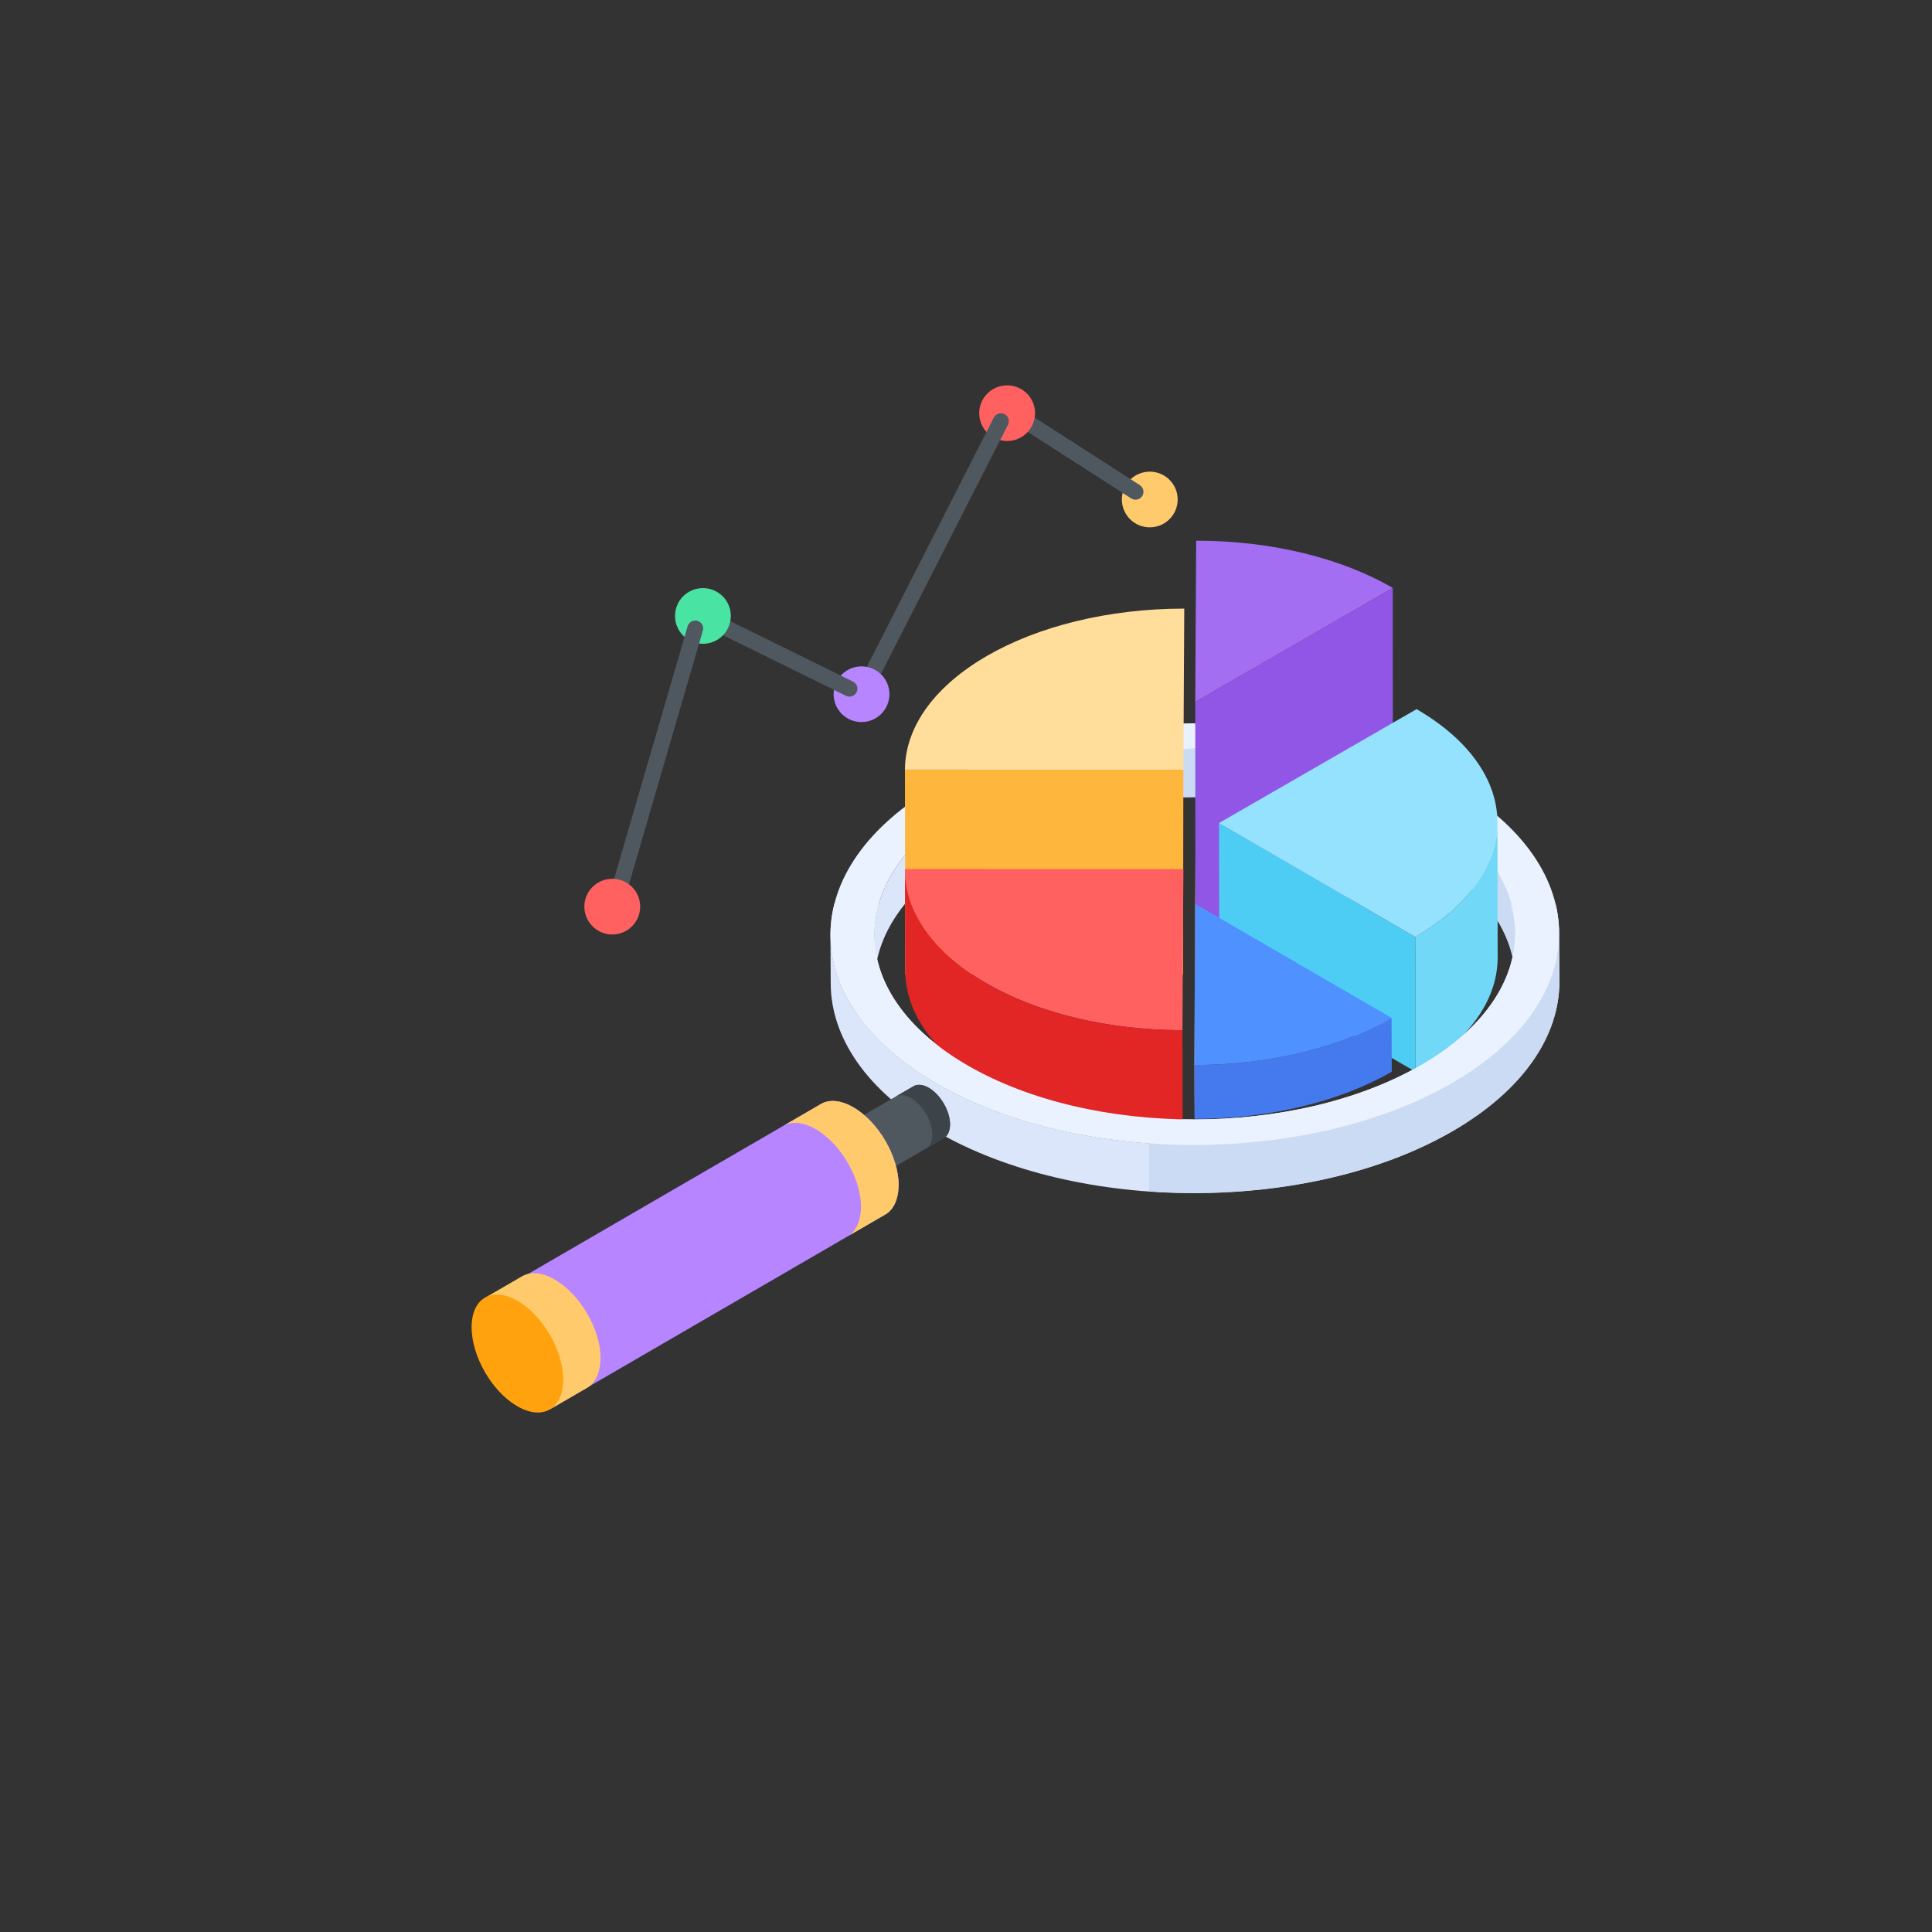<svg xmlns="http://www.w3.org/2000/svg" xmlns:xlink="http://www.w3.org/1999/xlink" width="500" zoomAndPan="magnify" viewBox="0 0 375 375" height="500" preserveAspectRatio="xMidYMid meet" version="1.0"><rect x="0" y="0" width="375" height="375" fill="#333333" stroke="none"/><defs><g/><clipPath id="a2bcbf092d"><path d="M 91.504 251 L 110 251 L 110 275 L 91.504 275 Z M 91.504 251 " clip-rule="nonzero"/></clipPath><clipPath id="0f3c6d4c50"><path d="M 190 74.75 L 201 74.75 L 201 86 L 190 86 Z M 190 74.75 " clip-rule="nonzero"/></clipPath></defs><g fill="#000000" fill-opacity="1"><g transform="translate(184.307, 195.375)"><g><path d="M 3.188 -13.266 C 2.656 -13.266 2.219 -13.426 1.875 -13.75 C 1.539 -14.082 1.375 -14.504 1.375 -15.016 C 1.375 -15.523 1.539 -15.941 1.875 -16.266 C 2.219 -16.598 2.656 -16.766 3.188 -16.766 C 3.551 -16.766 3.867 -16.688 4.141 -16.531 C 4.422 -16.383 4.641 -16.176 4.797 -15.906 C 4.953 -15.645 5.031 -15.348 5.031 -15.016 C 5.031 -14.68 4.953 -14.379 4.797 -14.109 C 4.641 -13.848 4.422 -13.641 4.141 -13.484 C 3.867 -13.336 3.551 -13.266 3.188 -13.266 Z M 0.922 5.031 C 0.047 5.031 -0.656 4.914 -1.188 4.688 L -0.812 2.344 L -0.609 2.281 C -0.328 2.414 0.004 2.484 0.391 2.484 C 1.266 2.484 1.703 1.969 1.703 0.938 L 1.703 -11.844 L 4.688 -11.844 L 4.688 0.844 C 4.688 2.227 4.363 3.27 3.719 3.969 C 3.082 4.676 2.148 5.031 0.922 5.031 Z M 0.922 5.031 "/></g></g></g><path fill="#dbe6fa" d="M 169.715 181.488 L 169.762 190.852 C 169.734 181.574 175.852 172.285 188.098 165.223 C 212.438 151.188 251.91 151.188 276.09 165.223 C 288.102 172.195 294.113 181.34 294.141 190.496 L 294.09 181.133 C 294.066 171.973 288.051 162.828 276.039 155.855 C 251.863 141.82 212.387 141.82 188.051 155.855 C 175.805 162.918 169.688 172.211 169.715 181.488 Z M 169.715 181.488 " fill-opacity="1" fill-rule="nonzero"/><path fill="#dbe6fa" d="M 161.191 181.512 L 161.242 190.879 C 161.27 201.289 168.109 211.688 181.766 219.613 C 209.258 235.574 254.152 235.582 281.824 219.625 C 295.75 211.594 302.707 201.023 302.676 190.473 L 302.625 181.105 C 302.656 191.66 295.703 202.227 281.773 210.258 C 254.102 226.215 209.211 226.207 181.715 210.25 C 168.059 202.32 161.223 191.926 161.191 181.512 Z M 161.191 181.512 " fill-opacity="1" fill-rule="nonzero"/><path fill="#cbdbf4" d="M 294.09 181.133 C 294.066 171.973 288.055 162.828 276.039 155.855 C 261.648 147.5 241.844 144.16 223.031 145.754 L 223.031 155.121 C 241.859 153.52 261.684 156.859 276.09 165.223 C 288.102 172.195 294.113 181.34 294.141 190.496 Z M 294.09 181.133 " fill-opacity="1" fill-rule="nonzero"/><path fill="#cbdbf4" d="M 302.625 181.109 C 302.656 191.66 295.699 202.227 281.773 210.258 C 265.73 219.512 243.906 223.359 223.031 221.879 L 223.031 231.242 C 243.918 232.73 265.766 228.883 281.824 219.625 C 295.75 211.594 302.707 201.023 302.676 190.473 Z M 302.625 181.109 " fill-opacity="1" fill-rule="nonzero"/><path fill="#ebf2ff" d="M 282.102 152.359 C 309.594 168.32 309.449 194.301 281.773 210.258 C 254.102 226.215 209.211 226.207 181.715 210.25 C 154.223 194.293 154.371 168.328 182.043 152.367 C 209.715 136.41 254.609 136.402 282.102 152.359 Z M 275.754 206.762 C 300.09 192.73 300.219 169.891 276.039 155.855 C 251.863 141.82 212.387 141.82 188.051 155.855 C 163.715 169.891 163.586 192.727 187.762 206.762 C 211.941 220.797 251.418 220.797 275.754 206.762 " fill-opacity="1" fill-rule="nonzero"/><path fill="#4f575f" d="M 168.754 229.312 L 183.184 220.934 C 183.926 220.52 184.387 219.57 184.41 218.254 C 184.41 215.645 182.559 212.453 180.27 211.137 C 179.113 210.469 178.07 210.398 177.309 210.836 L 162.02 219.711 C 164.277 222.902 166.539 226.09 168.754 229.312 Z M 168.754 229.312 " fill-opacity="1" fill-rule="nonzero"/><path fill="#3d4449" d="M 173.867 212.836 C 174.629 212.395 175.672 212.465 176.828 213.133 C 179.117 214.453 180.969 217.641 180.969 220.25 C 180.945 221.566 180.484 222.516 179.742 222.93 L 183.184 220.934 C 183.926 220.52 184.387 219.57 184.41 218.254 C 184.41 215.645 182.559 212.453 180.27 211.137 C 179.113 210.469 178.07 210.398 177.309 210.836 Z M 173.867 212.836 " fill-opacity="1" fill-rule="nonzero"/><path fill="#b785ff" d="M 93.598 252.445 C 95.219 251.512 97.434 251.66 99.891 253.082 C 104.758 255.883 108.691 262.66 108.691 268.207 C 108.641 271.008 107.656 273.02 106.086 273.902 L 171.828 235.742 C 173.402 234.855 174.387 232.844 174.434 230.043 C 174.434 224.496 170.504 217.719 165.637 214.922 C 163.176 213.496 160.965 213.348 159.344 214.281 Z M 93.598 252.445 " fill-opacity="1" fill-rule="nonzero"/><path fill="#ffca6c" d="M 152.031 218.527 C 153.652 217.594 155.863 217.742 158.32 219.164 C 163.188 221.965 167.121 228.742 167.121 234.289 C 167.074 237.09 166.09 239.102 164.516 239.984 L 171.828 235.742 C 173.402 234.855 174.387 232.844 174.434 230.043 C 174.434 224.496 170.504 217.719 165.637 214.922 C 163.176 213.496 160.965 213.348 159.344 214.281 Z M 152.031 218.527 " fill-opacity="1" fill-rule="nonzero"/><path fill="#ffca6c" d="M 93.945 252.008 C 95.582 251.066 97.816 251.215 100.301 252.652 C 105.215 255.477 109.188 262.32 109.188 267.926 C 109.137 270.75 108.145 272.781 106.555 273.676 L 113.938 269.391 C 115.527 268.496 116.52 266.465 116.57 263.637 C 116.57 258.035 112.598 251.191 107.684 248.367 C 105.203 246.926 102.969 246.777 101.332 247.723 Z M 93.945 252.008 " fill-opacity="1" fill-rule="nonzero"/><g clip-path="url(#a2bcbf092d)"><path fill="#ffa20d" d="M 100.477 252.512 C 95.531 249.664 91.559 251.926 91.543 257.562 C 91.523 263.238 95.473 270.105 100.418 272.957 C 105.332 275.789 109.305 273.492 109.32 267.816 C 109.336 262.18 105.391 255.348 100.477 252.512 Z M 100.477 252.512 " fill-opacity="1" fill-rule="nonzero"/></g><path fill="#ffde9b" d="M 231.996 175.453 L 232.043 191.406 L 232.219 160.141 L 232.172 144.184 Z M 231.996 175.453 " fill-opacity="1" fill-rule="nonzero"/><path fill="#9156e5" d="M 231.996 136.219 L 232.043 191.406 L 270.375 169.301 L 270.332 114.113 Z M 231.996 136.219 " fill-opacity="1" fill-rule="nonzero"/><path fill="#ffde9b" d="M 191.605 127.289 C 181.793 132.949 175.703 140.762 175.652 149.391 L 229.691 149.395 L 229.867 118.129 C 214.945 118.133 201.414 121.633 191.605 127.289 Z M 191.605 127.289 " fill-opacity="1" fill-rule="nonzero"/><path fill="#ffb63c" d="M 175.652 149.391 L 175.699 189.102 L 229.629 189.105 L 229.691 149.395 Z M 175.652 149.391 " fill-opacity="1" fill-rule="nonzero"/><path fill="#a46ef2" d="M 232.18 104.945 L 231.996 136.219 L 270.332 114.113 C 260.57 108.445 247.094 104.949 232.18 104.945 Z M 232.18 104.945 " fill-opacity="1" fill-rule="nonzero"/><path fill="#4dcdf3" d="M 236.609 159.75 L 236.652 185.91 L 274.754 208.023 L 274.707 181.863 Z M 236.609 159.75 " fill-opacity="1" fill-rule="nonzero"/><path fill="#71d8f8" d="M 274.707 181.863 L 274.754 208.023 C 284.555 202.363 290.648 194.539 290.699 185.91 L 290.652 159.75 C 290.605 168.383 284.508 176.203 274.707 181.863 Z M 274.707 181.863 " fill-opacity="1" fill-rule="nonzero"/><path fill="#95e2fe" d="M 236.609 159.75 L 274.707 181.863 C 295.898 169.625 295.961 149.836 274.957 137.645 Z M 236.609 159.75 " fill-opacity="1" fill-rule="nonzero"/><path fill="#ff6161" d="M 175.652 168.684 C 175.555 185.965 199.66 199.957 229.516 199.957 L 229.691 168.688 Z M 175.652 168.684 " fill-opacity="1" fill-rule="nonzero"/><path fill="#ff6161" d="M 231.82 206.723 L 231.867 217.176 L 232.043 191.406 L 231.996 175.453 Z M 231.82 206.723 " fill-opacity="1" fill-rule="nonzero"/><path fill="#e22525" d="M 175.652 168.684 L 175.699 188.207 C 175.602 205.488 199.707 219.48 229.562 219.48 L 229.516 199.957 C 199.66 199.957 175.555 185.965 175.652 168.684 Z M 175.652 168.684 " fill-opacity="1" fill-rule="nonzero"/><path fill="#457aef" d="M 231.82 206.723 L 231.867 217.176 C 246.785 217.176 260.324 213.676 270.141 208.023 L 270.098 197.57 C 260.277 203.223 246.742 206.723 231.82 206.723 Z M 231.82 206.723 " fill-opacity="1" fill-rule="nonzero"/><path fill="#4f91ff" d="M 231.996 175.453 L 231.82 206.723 C 246.742 206.723 260.277 203.223 270.098 197.57 Z M 231.996 175.453 " fill-opacity="1" fill-rule="nonzero"/><path fill="#ebf2ff" d="M 293.273 175.414 C 296.363 186.484 290.527 198.246 275.754 206.762 C 251.418 220.797 211.941 220.797 187.762 206.762 C 173.086 198.246 167.383 186.484 170.598 175.414 L 161.957 175.414 C 158.809 187.762 165.387 200.77 181.715 210.25 C 209.211 226.207 254.102 226.215 281.773 210.258 C 298.211 200.781 304.938 187.766 301.93 175.414 Z M 293.273 175.414 " fill-opacity="1" fill-rule="nonzero"/><path fill="#ffca6c" d="M 228.586 96.945 C 228.586 99.934 226.164 102.355 223.168 102.355 C 220.176 102.355 217.754 99.934 217.754 96.945 C 217.754 93.965 220.176 91.547 223.168 91.547 C 226.164 91.547 228.586 93.965 228.586 96.945 Z M 228.586 96.945 " fill-opacity="1" fill-rule="nonzero"/><path fill="#4f575f" d="M 220.406 96.992 C 220.121 96.992 219.832 96.914 219.574 96.75 L 194.652 80.73 C 193.938 80.27 193.73 79.316 194.188 78.605 C 194.648 77.887 195.602 77.684 196.316 78.141 L 221.242 94.16 C 221.957 94.621 222.16 95.574 221.703 96.289 C 221.406 96.746 220.91 96.992 220.406 96.992 Z M 220.406 96.992 " fill-opacity="1" fill-rule="nonzero"/><g clip-path="url(#0f3c6d4c50)"><path fill="#ff6161" d="M 200.902 80.191 C 200.902 83.184 198.48 85.602 195.484 85.602 C 192.488 85.602 190.066 83.184 190.066 80.191 C 190.066 77.215 192.488 74.797 195.484 74.797 C 198.48 74.797 200.902 77.215 200.902 80.191 Z M 200.902 80.191 " fill-opacity="1" fill-rule="nonzero"/></g><path fill="#4f575f" d="M 166.52 136.195 C 165.762 135.812 165.461 134.887 165.848 134.129 L 192.898 81.062 C 193.285 80.301 194.211 80 194.969 80.387 C 195.727 80.773 196.027 81.699 195.641 82.457 L 168.59 135.523 C 168.203 136.285 167.273 136.582 166.52 136.195 Z M 166.52 136.195 " fill-opacity="1" fill-rule="nonzero"/><path fill="#b785ff" d="M 172.637 134.742 C 172.637 137.734 170.215 140.152 167.219 140.152 C 164.223 140.152 161.805 137.734 161.805 134.742 C 161.805 131.766 164.223 129.344 167.219 129.344 C 170.215 129.344 172.637 131.766 172.637 134.742 Z M 172.637 134.742 " fill-opacity="1" fill-rule="nonzero"/><path fill="#4f575f" d="M 164.203 135.055 L 135.18 120.754 C 134.414 120.375 134.102 119.457 134.477 118.695 C 134.855 117.93 135.777 117.617 136.539 117.996 L 165.562 132.297 C 166.328 132.672 166.641 133.594 166.266 134.355 C 165.891 135.113 164.973 135.43 164.203 135.055 Z M 164.203 135.055 " fill-opacity="1" fill-rule="nonzero"/><path fill="#49e4a3" d="M 141.852 119.551 C 141.852 122.539 139.43 124.957 136.438 124.957 C 133.441 124.957 131.02 122.539 131.02 119.551 C 131.02 116.57 133.441 114.152 136.438 114.152 C 139.43 114.152 141.852 116.57 141.852 119.551 Z M 141.852 119.551 " fill-opacity="1" fill-rule="nonzero"/><path fill="#4f575f" d="M 119.453 175.195 C 118.637 174.957 118.164 174.105 118.402 173.289 L 133.465 121.555 C 133.703 120.738 134.566 120.277 135.375 120.508 C 136.191 120.746 136.66 121.598 136.422 122.414 L 121.359 174.148 C 121.125 174.949 120.285 175.434 119.453 175.195 Z M 119.453 175.195 " fill-opacity="1" fill-rule="nonzero"/><path fill="#ff6161" d="M 124.258 175.973 C 124.258 178.961 121.836 181.383 118.844 181.383 C 115.848 181.383 113.426 178.961 113.426 175.973 C 113.426 172.992 115.848 170.574 118.844 170.574 C 121.836 170.574 124.258 172.992 124.258 175.973 Z M 124.258 175.973 " fill-opacity="1" fill-rule="nonzero"/></svg>